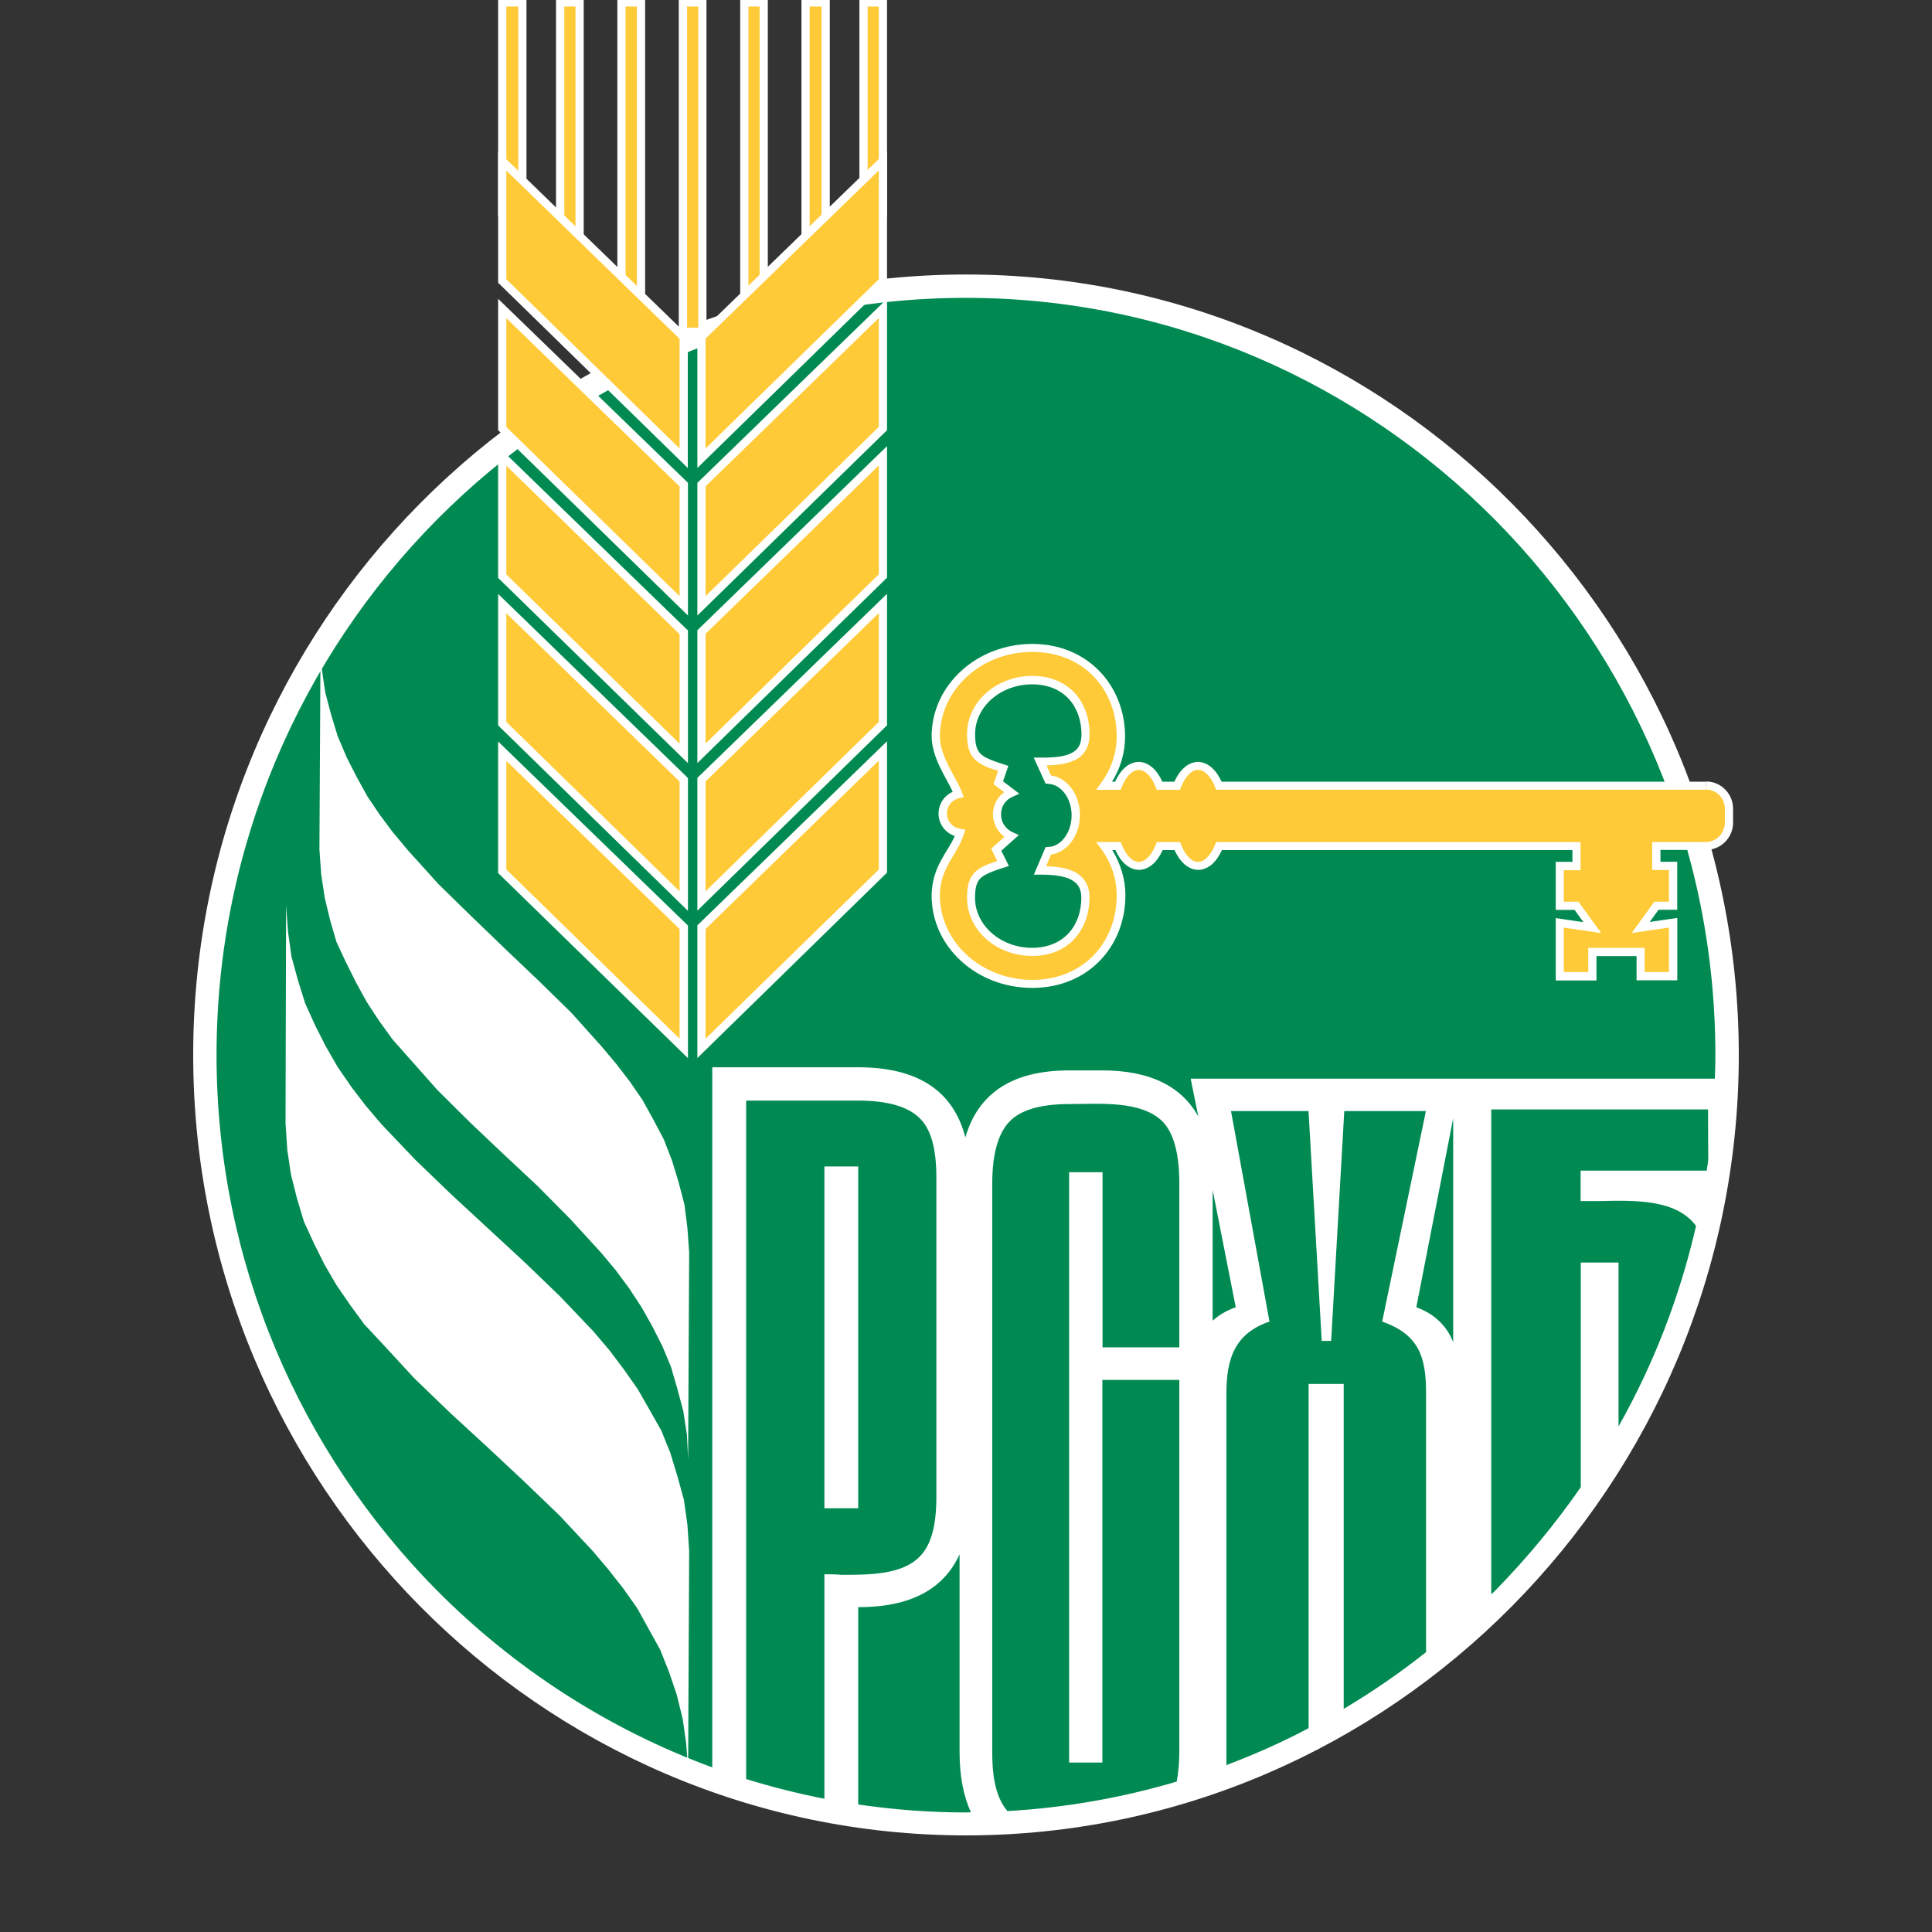 <svg xmlns="http://www.w3.org/2000/svg" width="24" height="24" viewBox="0 0 24 24" fill="none"><rect x="0" y="0" width="24" height="24" fill="#333333" stroke="none"/><rect width="24" height="24" fill="none"/>
<g clip-path="url(#clip0)">
<path d="M12.001 22.658C17.206 22.658 21.456 18.364 21.456 13.109C21.456 7.846 17.207 3.559 12.001 3.559C6.797 3.559 2.546 7.846 2.546 13.109C2.546 18.364 6.796 22.658 12.001 22.658Z" fill="#008A52"/>
<path d="M12 3.41C6.712 3.41 2.4 7.764 2.4 13.105C2.4 18.439 6.712 22.798 12 22.8C17.288 22.798 21.6 18.439 21.6 13.105C21.599 7.766 17.288 3.41 12 3.41ZM10.241 19.556V22.345C9.911 22.28 9.586 22.198 9.269 22.1V13.672H10.661C11.021 13.672 11.273 13.745 11.418 13.884C11.566 14.022 11.632 14.27 11.632 14.63V18.598C11.632 18.956 11.564 19.204 11.418 19.343C11.199 19.563 10.793 19.563 10.454 19.563C10.38 19.556 10.307 19.556 10.241 19.556ZM12 22.515C11.546 22.515 11.098 22.48 10.661 22.416V19.965C11.303 19.965 11.722 19.746 11.92 19.308V21.756C11.92 22.058 11.967 22.31 12.061 22.512C12.041 22.513 12.021 22.515 12 22.515ZM14.652 16.737H13.696V14.562H13.281V21.895H13.694V17.142H14.65V21.755C14.65 21.896 14.638 22.02 14.618 22.131C13.945 22.331 13.241 22.456 12.515 22.498C12.348 22.303 12.326 22.003 12.326 21.756V14.704C12.326 14.337 12.399 14.08 12.539 13.934C12.678 13.787 12.929 13.715 13.283 13.715C13.644 13.715 14.174 13.664 14.444 13.934C14.583 14.08 14.65 14.337 14.65 14.704V16.737H14.652ZM17.713 20.525C17.392 20.78 17.049 21.016 16.692 21.228V17.192H16.256V21.468C15.928 21.643 15.585 21.793 15.235 21.927V17.307C15.235 16.882 15.337 16.564 15.77 16.417L15.292 13.802H16.255L16.419 16.657H16.536L16.699 13.802H17.713L17.17 16.417C17.628 16.579 17.715 16.856 17.715 17.307V20.525H17.713ZM15.064 16.406V14.782L15.351 16.239C15.23 16.282 15.138 16.339 15.064 16.406ZM18.052 16.671C17.975 16.482 17.837 16.329 17.594 16.239L18.052 13.892V16.671ZM21.22 14.412C21.215 14.454 21.208 14.499 21.201 14.542H19.635V14.92H19.872C20.323 14.909 20.826 14.9 21.069 15.229C20.866 16.112 20.541 16.949 20.106 17.719V15.684H19.637V18.474C19.32 18.931 18.966 19.359 18.577 19.756C18.559 19.773 18.542 19.791 18.525 19.805V13.782H21.218L21.22 14.412ZM14.791 13.399L14.886 13.87C14.675 13.489 14.278 13.297 13.694 13.297H13.281C12.581 13.297 12.153 13.575 11.992 14.129C11.841 13.547 11.398 13.258 10.659 13.258H8.848V21.955C7.552 21.48 6.383 20.72 5.424 19.753C3.737 18.048 2.69 15.694 2.69 13.107C2.69 10.515 3.737 8.163 5.424 6.459C7.111 4.757 9.438 3.7 11.999 3.7C14.561 3.7 16.887 4.757 18.574 6.459C20.262 8.164 21.309 10.518 21.309 13.107C21.309 13.205 21.307 13.302 21.302 13.4H14.791V13.399ZM10.241 18.736H10.661V14.49H10.241V18.736Z" fill="white"/>
<path d="M3.982 7.998L3.997 8.306L4.04 8.6L4.113 8.877L4.196 9.148L4.305 9.405L4.431 9.652L4.564 9.893L4.718 10.122L4.881 10.34L5.065 10.56L5.447 10.983L5.853 11.38L6.272 11.784L6.685 12.177L7.097 12.58L7.471 12.997L7.656 13.217L7.825 13.437L7.981 13.664L8.114 13.904L8.246 14.154L8.348 14.417L8.429 14.682L8.503 14.966L8.539 15.252L8.561 15.559L8.548 18.128L8.533 17.821L8.488 17.529L8.414 17.251L8.335 16.979L8.229 16.724L8.098 16.466L7.966 16.233L7.812 15.999L7.649 15.779L7.465 15.559L7.082 15.141L6.677 14.732L6.264 14.346L5.845 13.949L5.432 13.539L5.057 13.116L4.874 12.909L4.705 12.675L4.557 12.449L4.424 12.207L4.299 11.957L4.18 11.702L4.101 11.432L4.034 11.153L3.99 10.862L3.968 10.552L3.982 7.998Z" fill="white"/>
<path d="M3.554 11.247L3.578 11.575L3.62 11.88L3.702 12.18L3.791 12.464L3.916 12.74L4.049 13.002L4.196 13.257L4.364 13.501L4.542 13.734L4.74 13.967L5.159 14.407L5.602 14.834L6.064 15.261L6.516 15.679L6.957 16.104L7.376 16.544L7.575 16.779L7.751 17.013L7.922 17.256L8.068 17.511L8.216 17.773L8.327 18.049L8.414 18.334L8.496 18.633L8.539 18.938L8.561 19.266L8.548 21.985L8.524 21.658L8.481 21.355L8.407 21.053L8.311 20.77L8.201 20.493L8.055 20.23L7.914 19.975L7.743 19.733L7.56 19.5L7.362 19.266L6.95 18.825L6.5 18.393L6.051 17.973L5.595 17.554L5.146 17.121L4.733 16.673L4.527 16.453L4.351 16.213L4.18 15.964L4.034 15.714L3.9 15.446L3.776 15.176L3.688 14.884L3.615 14.592L3.569 14.287L3.547 13.952L3.554 11.247Z" fill="white"/>
<path d="M21.191 9.761H15.141C15.081 9.611 14.987 9.515 14.883 9.515C14.777 9.515 14.683 9.615 14.623 9.761H14.405C14.346 9.611 14.252 9.515 14.145 9.515C14.039 9.515 13.945 9.615 13.885 9.761H13.714C13.843 9.586 13.92 9.376 13.92 9.148C13.92 8.541 13.484 8.049 12.822 8.049C12.159 8.049 11.623 8.541 11.623 9.148C11.623 9.425 11.832 9.678 11.903 9.868C11.792 9.893 11.71 9.99 11.71 10.108C11.71 10.235 11.804 10.335 11.925 10.351C11.858 10.586 11.624 10.758 11.624 11.13C11.624 11.736 12.161 12.228 12.823 12.228C13.488 12.228 13.922 11.736 13.922 11.13C13.922 10.901 13.845 10.691 13.716 10.518H13.885C13.945 10.668 14.041 10.761 14.145 10.761C14.25 10.761 14.346 10.665 14.405 10.518H14.621C14.681 10.668 14.775 10.761 14.881 10.761C14.985 10.761 15.081 10.665 15.139 10.518H19.581V10.763H19.373V11.258H19.581L19.777 11.53L19.373 11.47V12.133H19.777V11.833H20.374V12.135H20.778V11.47L20.374 11.53L20.57 11.258H20.778V10.763H20.57V10.518H21.186C21.342 10.518 21.471 10.388 21.471 10.228V10.053C21.476 9.893 21.347 9.761 21.191 9.761ZM13.021 9.685C13.211 9.691 13.362 9.885 13.362 10.13C13.362 10.373 13.211 10.568 13.021 10.575L12.919 10.815C13.182 10.815 13.484 10.85 13.484 11.155C13.484 11.527 13.241 11.825 12.82 11.825C12.399 11.825 12.059 11.525 12.059 11.155C12.059 10.865 12.164 10.823 12.458 10.728L12.372 10.556L12.559 10.386C12.454 10.341 12.381 10.24 12.381 10.118C12.381 9.996 12.454 9.893 12.56 9.848L12.398 9.726L12.458 9.55C12.166 9.455 12.059 9.415 12.059 9.123C12.059 8.751 12.401 8.453 12.822 8.453C13.243 8.453 13.484 8.753 13.484 9.123C13.484 9.431 13.226 9.463 12.919 9.463L13.021 9.685Z" fill="#FFCA38"/>
<path d="M11.573 11.126C11.575 10.763 11.783 10.575 11.86 10.385C11.744 10.346 11.659 10.238 11.659 10.106C11.659 9.986 11.733 9.88 11.835 9.836C11.758 9.663 11.577 9.423 11.573 9.148C11.573 8.509 12.137 7.999 12.824 7.999C13.514 7.999 13.975 8.519 13.976 9.148C13.976 9.353 13.918 9.544 13.814 9.711H13.852C13.916 9.569 14.015 9.468 14.146 9.464C14.277 9.469 14.375 9.569 14.439 9.711H14.588C14.652 9.569 14.753 9.468 14.883 9.464C15.011 9.469 15.111 9.569 15.175 9.711H21.192V9.761V9.81H15.107L15.095 9.778C15.038 9.636 14.954 9.561 14.882 9.565C14.811 9.561 14.726 9.636 14.671 9.778L14.657 9.811H14.37L14.357 9.778C14.302 9.636 14.216 9.561 14.146 9.565C14.075 9.561 13.99 9.636 13.934 9.778L13.921 9.811H13.616L13.676 9.73C13.8 9.561 13.872 9.363 13.872 9.146C13.871 8.563 13.46 8.099 12.824 8.098C12.187 8.098 11.677 8.569 11.676 9.146C11.674 9.399 11.875 9.646 11.952 9.848L11.973 9.903L11.915 9.915C11.828 9.935 11.761 10.013 11.763 10.106C11.763 10.205 11.837 10.283 11.932 10.296L11.991 10.306L11.974 10.36C11.897 10.618 11.674 10.776 11.676 11.125C11.677 11.701 12.187 12.171 12.824 12.173C13.458 12.171 13.871 11.708 13.872 11.125C13.872 10.908 13.8 10.708 13.676 10.541L13.616 10.46H13.921L13.934 10.49C13.99 10.635 14.075 10.71 14.146 10.706C14.216 10.71 14.302 10.635 14.359 10.491L14.37 10.461H14.657L14.672 10.491C14.726 10.635 14.811 10.71 14.882 10.706C14.952 10.71 15.038 10.635 15.095 10.491L15.107 10.461H19.634V10.81H19.426V11.201H19.607L19.891 11.591L19.426 11.523V12.075H19.73V11.775H20.43V12.075H20.732V11.523L20.27 11.59L20.551 11.201H20.732V10.808H20.524V10.46H21.192C21.319 10.46 21.425 10.351 21.427 10.22V10.046C21.427 9.915 21.321 9.808 21.194 9.808V9.758V9.708C21.38 9.708 21.529 9.861 21.529 10.046V10.22C21.529 10.405 21.378 10.558 21.192 10.558H20.627V10.705H20.835V11.301H20.603L20.493 11.453L20.836 11.403V12.178H20.33V11.877H19.832V12.18H19.326V11.405L19.669 11.455L19.56 11.303H19.326V10.706H19.533V10.56H15.179C15.115 10.701 15.016 10.803 14.885 10.806C14.754 10.803 14.655 10.701 14.59 10.56H14.443C14.379 10.701 14.28 10.803 14.149 10.806C14.018 10.803 13.919 10.701 13.856 10.56H13.817C13.919 10.726 13.98 10.918 13.98 11.123C13.98 11.755 13.52 12.27 12.828 12.272C12.137 12.275 11.573 11.767 11.573 11.126ZM12.824 11.875C12.38 11.875 12.014 11.56 12.013 11.151C12.013 11.003 12.041 10.9 12.118 10.828C12.184 10.768 12.271 10.735 12.388 10.696L12.313 10.543L12.477 10.395C12.39 10.331 12.335 10.228 12.335 10.116C12.335 10.003 12.388 9.903 12.474 9.841L12.343 9.741L12.398 9.576C12.278 9.538 12.187 9.504 12.118 9.441C12.041 9.371 12.013 9.268 12.013 9.118C12.014 8.716 12.382 8.396 12.824 8.396C13.046 8.396 13.228 8.476 13.351 8.609C13.472 8.741 13.535 8.923 13.535 9.118C13.537 9.288 13.457 9.399 13.337 9.449C13.242 9.493 13.124 9.504 13 9.508L13.056 9.633C13.265 9.663 13.415 9.876 13.415 10.125C13.415 10.371 13.265 10.586 13.056 10.616L12.995 10.761C13.108 10.765 13.222 10.776 13.321 10.818C13.441 10.868 13.537 10.98 13.534 11.15C13.534 11.346 13.47 11.528 13.349 11.66C13.228 11.795 13.047 11.875 12.824 11.875ZM12.113 9.119C12.113 9.263 12.139 9.324 12.187 9.369C12.237 9.416 12.331 9.451 12.477 9.498L12.526 9.514L12.46 9.706L12.663 9.86L12.583 9.896C12.494 9.931 12.435 10.016 12.435 10.118C12.435 10.218 12.494 10.3 12.583 10.34L12.657 10.373L12.439 10.568L12.533 10.758L12.476 10.776C12.33 10.821 12.236 10.86 12.185 10.905C12.137 10.95 12.113 11.013 12.112 11.153C12.112 11.491 12.425 11.773 12.823 11.775C13.215 11.771 13.43 11.503 13.433 11.153C13.431 11.018 13.374 10.958 13.28 10.915C13.183 10.875 13.047 10.865 12.92 10.865H12.843L12.989 10.523L13.021 10.521C13.171 10.52 13.312 10.35 13.312 10.13C13.312 9.908 13.173 9.74 13.021 9.738L13.022 9.688L13.069 9.666L13.022 9.685L13.021 9.735H12.989L12.841 9.411H12.922C13.072 9.413 13.208 9.403 13.297 9.361C13.384 9.321 13.433 9.261 13.435 9.121C13.431 8.771 13.218 8.504 12.824 8.501C12.425 8.501 12.113 8.783 12.113 9.119Z" fill="white"/>
<path d="M8.716 11.518V13.023L10.969 10.823V9.331L8.716 11.518Z" fill="#FFCA38"/>
<path d="M8.663 11.518V11.495L11.019 9.208V10.84L8.663 13.143V11.518ZM8.765 12.903L10.917 10.801V9.449L8.765 11.54V12.903Z" fill="white"/>
<path d="M8.716 6.019V7.525L10.969 5.324V3.831L8.716 6.019Z" fill="#FFCA38"/>
<path d="M8.663 6.019V5.998L11.019 3.712V5.344L8.663 7.646V6.019ZM8.765 7.405L10.917 5.303V3.951L8.765 6.041V7.405Z" fill="white"/>
<path d="M6.907 3.169V0H7.149V0.082V0H7.251V3.169H6.907Z" fill="white"/>
<path d="M8.716 7.853V9.358L10.969 7.156V5.664L8.716 7.853Z" fill="#FFCA38"/>
<path d="M8.663 7.851V7.829L11.019 5.542V7.176L8.663 9.479V7.851ZM8.765 9.236L10.917 7.134V5.782L8.765 7.873V9.236Z" fill="white"/>
<path d="M7.669 3.761V0H7.912V0.082V0H8.014V3.761H7.669Z" fill="white"/>
<path d="M7.149 0.081H7.01V3.087H7.149V0.081Z" fill="#FFCA38"/>
<path d="M7.912 0.081H7.771V3.678H7.912V0.081Z" fill="#FFCA38"/>
<path d="M8.432 4.152V0H8.674V0.082V0H8.776V4.152H8.432Z" fill="white"/>
<path d="M8.716 9.688V11.19L10.969 8.99V7.496L8.716 9.688Z" fill="#FFCA38"/>
<path d="M8.663 9.688V9.663L11.019 7.376V9.01L8.663 11.312V9.688ZM8.765 11.072L10.917 8.968V7.616L8.765 9.707V11.072Z" fill="white"/>
<path d="M8.674 0.081H8.535V4.07H8.674V0.081Z" fill="#FFCA38"/>
<path d="M9.195 3.834V0H9.436V0.082V0H9.538V3.834H9.195Z" fill="white"/>
<path d="M8.494 11.518V13.023L6.24 10.823V9.331L8.494 11.518Z" fill="#FFCA38"/>
<path d="M6.188 10.845V9.211L8.531 11.483L8.494 11.518L8.531 11.483L8.546 11.498V13.145L6.188 10.845ZM6.29 10.801L8.442 12.903V11.541L6.29 9.451V10.801Z" fill="white"/>
<path d="M9.956 3.247V0H10.206V0.082V0H10.308V3.247H9.956Z" fill="white"/>
<path d="M9.436 0.081H9.297V3.752H9.436V0.081Z" fill="#FFCA38"/>
<path d="M10.676 2.695V0H10.917V0.082V0H11.019V2.695H10.676Z" fill="white"/>
<path d="M10.206 0.081H10.058V3.165H10.206V0.081Z" fill="#FFCA38"/>
<path d="M10.917 0.081H10.778V2.613H10.917V0.081Z" fill="#FFCA38"/>
<path d="M8.494 6.019V7.525L6.24 5.324V3.831L8.494 6.019Z" fill="#FFCA38"/>
<path d="M6.188 5.344V3.712L8.531 5.983L8.494 6.018L8.531 5.983L8.546 5.998V7.646L6.188 5.344ZM6.29 5.304L8.442 7.406V6.043L6.29 3.952V5.304Z" fill="white"/>
<path d="M8.494 7.853V9.358L6.24 7.156V5.664L8.494 7.853Z" fill="#FFCA38"/>
<path d="M6.188 7.179V5.546L8.531 7.818L8.494 7.851L8.531 7.816L8.546 7.831V9.48L6.188 7.179ZM6.29 7.136L8.442 9.238V7.878L6.29 5.786V7.136Z" fill="white"/>
<path d="M8.494 9.688V11.19L6.24 8.99V7.496L8.494 9.688Z" fill="#FFCA38"/>
<path d="M6.188 9.011V7.378L8.531 9.65L8.494 9.688L8.531 9.651L8.546 9.666V11.315L6.188 9.011ZM6.29 8.968L8.442 11.072V9.708L6.29 7.618V8.968Z" fill="white"/>
<path d="M6.188 2.677V0H6.438V0.082V0H6.54V2.677H6.188Z" fill="white"/>
<path d="M6.438 0.081H6.29V2.597H6.438V0.081Z" fill="#FFCA38"/>
<path d="M8.716 4.186V5.691L10.969 3.49V1.999L8.716 4.186Z" fill="#FFCA38"/>
<path d="M8.663 4.186V4.164L11.019 1.877V3.511L8.663 5.813V4.186ZM8.765 5.571L10.917 3.469V2.117L8.765 4.206V5.571Z" fill="white"/>
<path d="M8.494 4.186V5.691L6.24 3.49V1.999L8.494 4.186Z" fill="#FFCA38"/>
<path d="M6.188 3.512V1.879L8.529 4.151L8.492 4.184L8.529 4.151L8.544 4.166V5.814L6.188 3.512ZM6.29 3.469L8.442 5.571V4.209L6.29 2.119V3.469Z" fill="white"/>
</g>
<defs>
<clipPath id="clip0">
<rect width="19.2" height="22.8" fill="white" transform="translate(2.4)"/>
</clipPath>
</defs>
</svg>
